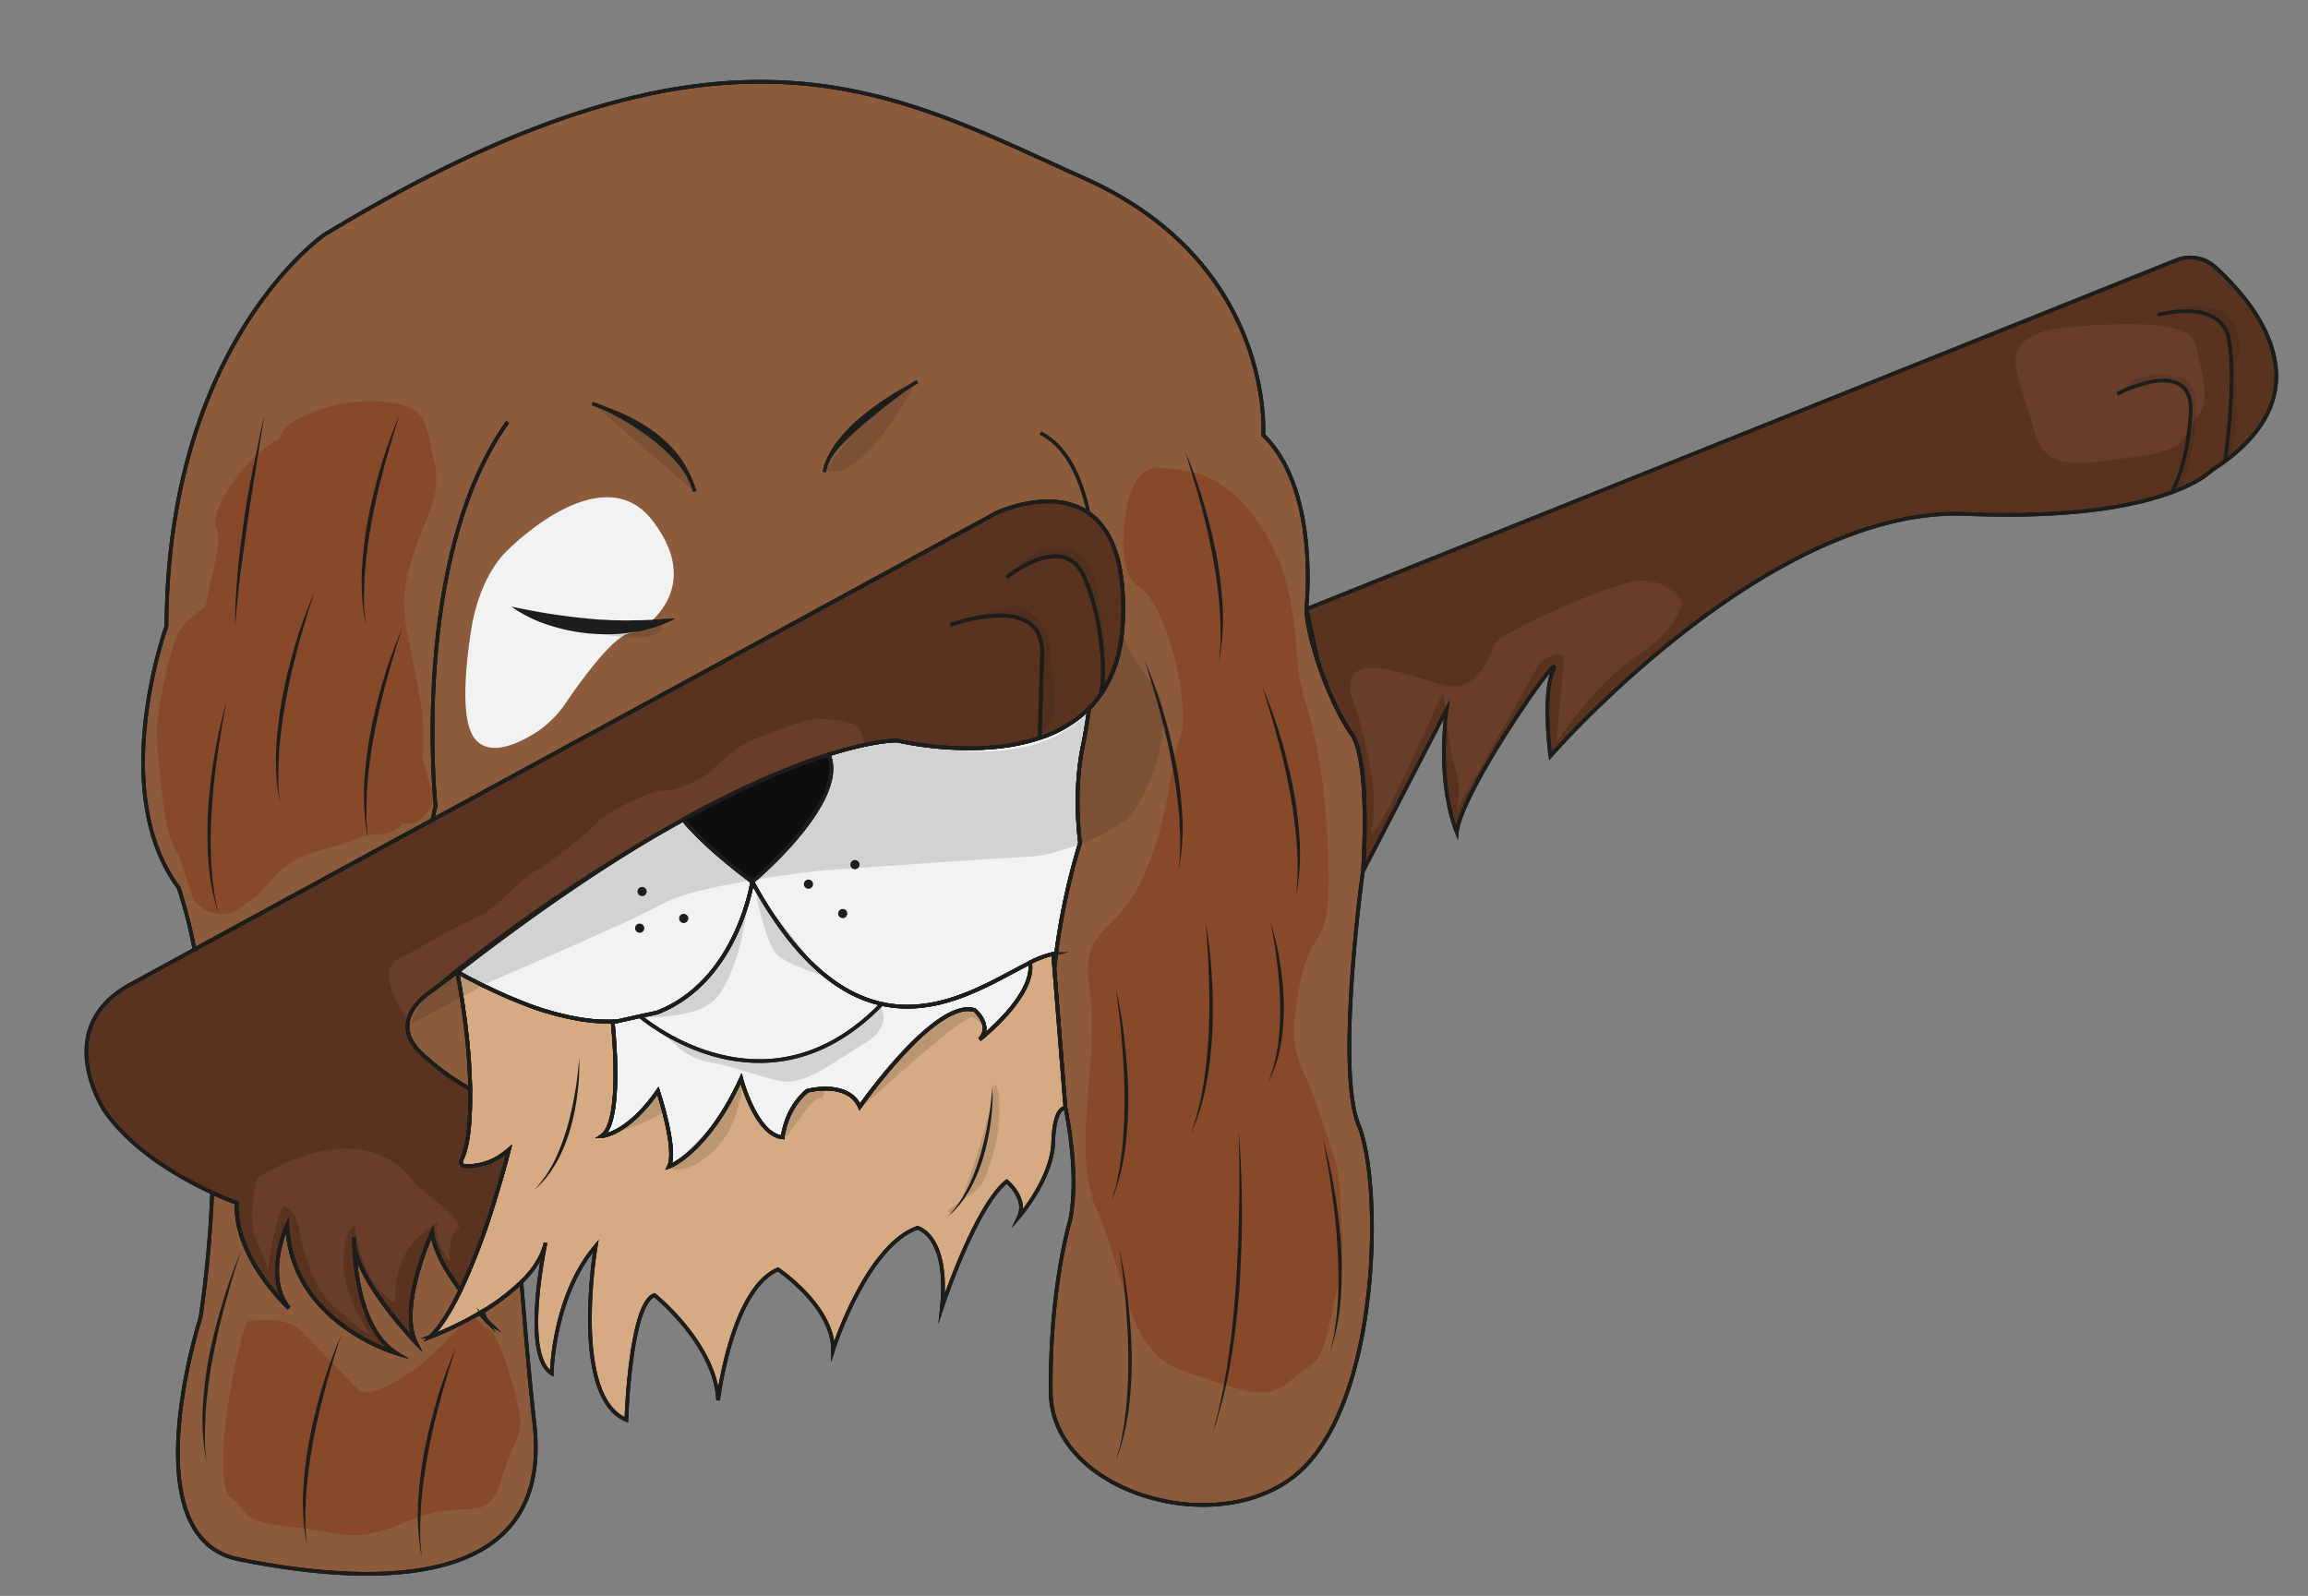 <svg xmlns="http://www.w3.org/2000/svg" viewBox="0 0 629 435"><rect x="0" y="0" width="629" height="435" fill="#808080" stroke="none"/><defs><style>.cls-1,.cls-10{fill:#f2f2f2;}.cls-1{stroke:#f2f2f2;stroke-width:2px;}.cls-1,.cls-2,.cls-3,.cls-4,.cls-5,.cls-7{stroke-miterlimit:10;}.cls-2{fill:#593320;}.cls-2,.cls-3{stroke:#1d1d1b;}.cls-3,.cls-5{fill:none;}.cls-4{fill:#8c5b3b;}.cls-4,.cls-5,.cls-7{stroke:#000;}.cls-6{fill:#0b0c0d;}.cls-7{fill:#d6ab83;}.cls-8,.cls-9{fill:#1d1d1b;}.cls-9{opacity:0.15;}.cls-11{fill:#683d2a;}.cls-12{fill:#87492a;}</style></defs><title>dog</title><g id="Camada_3" data-name="Camada 3"><path class="cls-1" d="M161,185.67l-2.53,2.79L91,263s56,69.33,60,70.67,84.67-6,84.67-6l48-37.33,18.67-38,13.33-66-7.33-26.67L239,151l-44,13.33Z"/><path class="cls-2" d="M603.67,127.6a19.39,19.39,0,0,0-1.79,1.34c-3.18,2.65-18.85,13.12-66.1,11.15-54-2.25-113.25,66-113.25,66s-2.25-16.5.75-23.5-25,32.75-26.25,44.25l-.11-.28s-5.39-12.22-2.64-33.22l-22.75,44s0-.48.08-1.34c.35-5.9,1.41-29.59-3.25-36-3.16-4.34-6.78-12.31-9.28-20l-3-14L593.1,70.92a10.12,10.12,0,0,1,10.58,1.86C614.21,82.32,635.27,106.71,603.67,127.6Z"/><path class="cls-3" d="M296.66,139.79c-2.17-10.09-6.19-18.31-13.13-21.78"/><path class="cls-4" d="M65,425c-29.67-6-10.33-66-10.33-66a331,331,0,0,0,3.15-33.91c4,1.83,6.68,2.74,6.68,2.74-.73,14.54,13.36,27.92,14.21,28.71-7-8.75-.46-22.71-.46-22.71,1,26.33,28.86,34.74,29.73,35-10.25-6.42-11.36-24.89-11.47-30.1.72,10.25,16.23,26.58,16.73,27.1-4.73-9.75,4.51-30,4.51-30,.6,5.26,4.16,11.14,7.72,15.85-2.52,5.23-5.27,9.77-8.14,12.65a93.25,93.25,0,0,0,13.34-6.44c.71.78,1.32,1.41,1.76,1.87a2.41,2.41,0,0,0,.81.81l-.81-.81a6.77,6.77,0,0,1-.87-2.39,56.81,56.81,0,0,0,10.52-8c1,11.75,2,24.72,3.59,38.91C151,437,94.7,431,65,425Z"/><path class="cls-3" d="M295.2,202.84c-2.84,13.17-.84,26.83-.84,26.83a180.87,180.87,0,0,0-7,34.35l-.32-4a25.11,25.11,0,0,0-6.26,2.36c-12.8,6.29-33.18,21.16-55.12,4.12-6.78-5.26-13.71-13.58-20.62-26.15,0,0,26.26-21.88,20.8-34.69,12.63-4,18.7-3.81,18.7-3.81s21.33,5.2,38.88-.72a33.68,33.68,0,0,0,13.42-8.06C296.25,197.3,295.66,200.7,295.2,202.84Z"/><path class="cls-4" d="M355.36,400c-21,21-68.66,7.33-69-20.34s5-46,5-46,3.27-10.06-1-31.89v0l-3-37.7h0a180.87,180.87,0,0,1,7-34.35s-2-13.66.84-26.83c.46-2.14,1-5.54,1.63-9.78a28.81,28.81,0,0,0,2.87-3.39s.07-.1.1-.16c3.55-5,5.86-11.53,6.23-20.17.72-17-3.58-25.54-9.37-29.55-10.24-7.09-25.13,0-25.13,0L117.84,223.52,53,258.79A134.4,134.4,0,0,0,48.7,242c-19.67-26.34-3.34-71.34-3.34-71.34C45.7,93.34,88.36,64,88.36,64,198.7-3,243.53,25.34,295.53,48.59s48.75,70,48.75,70C359.78,133.59,356,166,356,166c.13,3.67,1.33,8.79,3,14,2.5,7.64,6.12,15.61,9.28,20,4.66,6.4,3.6,30.09,3.25,36,0,.86-.08,1.34-.08,1.34s-7.5,54-1.17,69.33S376.36,379,355.36,400Z"/><path class="cls-5" d="M138.36,115C111.7,152.34,118.7,219.67,118.7,219.67s-.36,1.41-.86,3.85"/><path class="cls-6" d="M225.83,205.65c5.46,12.81-20.8,34.69-20.8,34.69l-.8-.6c-8.39-6.35-14.23-11.76-18.09-16.37C203.19,213.94,216.36,208.64,225.83,205.65Z"/><path class="cls-3" d="M174.42,277c5.24,4.36,36.43,27,65.86-3.3"/><path class="cls-7" d="M290.36,302s-3-.67-3.33,9.33-9.33,20.33-9.33,20.33c2.33-5-3.34-9.66-3.34-9.66-8.66,7-17.66,34.33-17.66,34.33,2-19.67-6.67-21.67-6.67-21.67-14,5-23,33.34-23,33.34,0-12-15-22-15-22-12.67,5.33-16.33,35.66-16.33,35.66C195,366.34,178.36,353,178.36,353c-6.66,2.33-7.66,34-7.66,34-15.34-6.34-8.34-47.34-8.34-47.34-11.66,13.67-12,34.67-12,34.67-8-4.81-2.15-33.35-1.69-35.54-.89,3.9-3.36,7.48-6.56,10.63a56.81,56.81,0,0,1-10.52,8l-.89.52a93.25,93.25,0,0,1-13.34,6.44c2.87-2.88,5.62-7.42,8.14-12.65a180.61,180.61,0,0,0,8.78-22.91c1.61-5.08,2.85-9.49,3.6-12.28.53-2,.82-3.16.82-3.16-.43.37-.85.71-1.28,1a.13.13,0,0,1-.06.05,16.36,16.36,0,0,1-10.61,3.44,1.16,1.16,0,0,1-1-1.7c2-4,2.52-11.38,2.38-19.29,0-2.27-.14-4.58-.27-6.86,0-.39,0-.77-.07-1.16s0-.62-.07-.94,0-.62-.07-.93c-.13-1.55-.27-3.1-.44-4.6,0-.3-.06-.6-.1-.9s-.07-.6-.1-.89l-.18-1.52c-.09-.65-.17-1.28-.25-1.91s-.15-1.09-.23-1.62q-.16-1.19-.33-2.28c0-.24-.07-.48-.11-.72s-.1-.63-.15-.93-.06-.43-.1-.64c-.27-1.67-.51-3.07-.7-4.11,0-.26-.09-.5-.13-.71,0,0,0-.06,0-.08v0a.63.63,0,0,1,.9-.54c1,.56,2,1.09,3,1.61s2,1,2.91,1.48q2.18,1.08,4.26,2l1.39.62c1.32.59,2.61,1.13,3.88,1.64l1.33.53c.88.34,1.76.67,2.61,1q.65.24,1.29.45l1.26.42,1.25.39.12,0c1.2.37,2.37.7,3.52,1l.1,0c.76.19,1.51.37,2.25.53l1.14.24c.76.15,1.51.28,2.24.4h0a44.41,44.41,0,0,0,7.91.59c.23,0,.45,0,.68,0l1.31-.07-1.22.28s3,27-3,31c0,0,7-.33,15.33-12.33,0,0,5.34,16,3,20.67,0,0,10.34-3.67,19.67-24,0,0,4,15.33,11.33,16,0,0,.67-7.67,6.67-12.67,0,0,11-3,14.33,4.33,0,0,20.67-29.66,31.34-26.33,0,0,5,4.32,1.34,8,.44-.35,15.23-12.13,13.73-21A25.11,25.11,0,0,1,287,260l.32,4h0l3,37.7v0Z"/><path class="cls-3" d="M148.67,338.8s0,0,0,0l0-.11"/><path class="cls-4" d="M128.16,296.86a67.33,67.33,0,0,1-13.63-10c-7.85-7.85-.33-14.34,2.51-16.35l.27-.19.16-.11c.35-.23.56-.35.56-.35,1.89-1.5,3.92-2.94,5.81-4.37a.61.61,0,0,1,1,.37,1.61,1.61,0,0,0,0,.19v0s0,0,0,.08c0,.21.08.45.13.71.19,1,.43,2.44.7,4.11,0,.21.07.42.1.64s.1.61.15.93.07.48.11.72q.16,1.1.33,2.28c.08.53.15,1.07.23,1.62s.16,1.26.25,1.91l.18,1.52c0,.29.07.59.1.89s.07.6.1.9c.17,1.5.31,3,.44,4.6,0,.31,0,.62.07.93s.05.63.07.94.05.77.07,1.16C128,292.28,128.12,294.59,128.16,296.86Z"/><path class="cls-3" d="M267,283.33c3.65-3.67-1.34-8-1.34-8C255,272,234.36,301.67,234.36,301.67,231,294.34,220,297.34,220,297.34c-6,5-6.67,12.67-6.67,12.67C206,309.34,202,294,202,294c-9.33,20.33-19.67,24-19.67,24,2.34-4.67-3-20.67-3-20.67C171,309.34,164,309.67,164,309.67c6-4,3-31,3-31l1.22-.28h0l6.14-1.38,4.72-1C201,267.44,205,240.34,205,240.34c6.91,12.57,13.84,20.89,20.62,26.15,21.94,17,42.32,2.17,55.12-4.12C282.27,271.2,267.48,283,267,283.33Z"/><path class="cls-3" d="M205,240.34s-4,27.1-25.89,35.63l-4.72,1-6.14,1.38h0l-1.31.07c-.23,0-.45,0-.68,0a44.41,44.41,0,0,1-7.91-.59h0c-.73-.12-1.48-.25-2.24-.4l-1.14-.24c-.74-.16-1.49-.34-2.25-.53l-.1,0c-1.15-.29-2.32-.62-3.52-1l-.12,0-1.25-.39-1.26-.42q-.64-.21-1.29-.45c-.85-.3-1.73-.63-2.61-1l-1.33-.53c-1.27-.51-2.56-1-3.88-1.64l-1.39-.62q-2.09-1-4.26-2c-1-.47-1.93-1-2.91-1.48s-2-1.05-3-1.61l-.3-.16a.63.63,0,0,1-.08-1c20.36-15.73,37.76-27.53,52.73-36.35l1.46-.85,1.76-1,1.62-.93,3.19-1.78h0c3.86,4.61,9.7,10,18.09,16.37Z"/><path class="cls-2" d="M306,169.34c-.37,8.64-2.68,15.21-6.23,20.17,0,.06-.07.11-.1.16a28.81,28.81,0,0,1-2.87,3.39,33.68,33.68,0,0,1-13.42,8.06c-17.55,5.92-38.88.72-38.88.72s-6.07-.15-18.7,3.81c-9.47,3-22.64,8.29-39.69,17.72h0l-3.19,1.78-1.62.93-1.76,1-1.46.85a489.31,489.31,0,0,0-53.61,36.6c-2.1,1.63-3.07,2.59-5.23,4.3l-1.79,1.35-.16.11-.27.19c-2.84,2-10.36,8.5-2.51,16.35a67.33,67.33,0,0,0,13.63,10c.14,7.91-.39,15.31-2.38,19.29a1.16,1.16,0,0,0,1,1.7,16.36,16.36,0,0,0,10.61-3.44.13.13,0,0,0,.06-.05c.43-.31.85-.65,1.28-1,0,0-.29,1.17-.82,3.16-.75,2.79-2,7.2-3.6,12.28a180.61,180.61,0,0,1-8.78,22.91c-3.56-4.71-7.12-10.59-7.72-15.85,0,0-9.24,20.24-4.51,30-.5-.52-16-16.85-16.73-27.1,0-.89,0-1.39,0-1.39a9.23,9.23,0,0,0,0,1.39c.11,5.21,1.22,23.68,11.47,30.1-.87-.25-28.75-8.66-29.73-35,0,0-6.49,14,.46,22.71-.85-.79-14.94-14.17-14.21-28.71,0,0-2.68-.91-6.68-2.74-8-3.68-21.47-11.07-29.32-22.26,0,0-15-22.5,7-34.5L53,258.79l64.79-35.27,153.69-83.68s14.89-7.14,25.13,0C302.45,143.8,306.75,152.36,306,169.34Z"/><path class="cls-3" d="M96.54,338.73a9.23,9.23,0,0,1,0-1.39S96.52,337.84,96.54,338.73Z"/><path class="cls-3" d="M133.27,360.58a2.41,2.41,0,0,1-.81-.81Z"/><path class="cls-3" d="M132.46,359.77c-.44-.46-1-1.09-1.76-1.87l.89-.52A6.77,6.77,0,0,0,132.46,359.77Z"/><path class="cls-8" d="M139.36,165.34c3.8.79,7.48,1.51,11.18,2.07s7.36,1,11,1.31c.92.09,1.84.17,2.76.19l2.77.15c1.85,0,3.7.12,5.56,0,3.74.05,7.45-.32,11.35-.43A37.79,37.79,0,0,1,173,172.24a47.36,47.36,0,0,1-5.83.62,53.5,53.5,0,0,1-5.86-.14,49.17,49.17,0,0,1-11.46-2.25A36.86,36.86,0,0,1,139.36,165.34Z"/><path class="cls-8" d="M161.36,110a40.52,40.52,0,0,1,9.13,3.09,45.44,45.44,0,0,1,8.31,5,41.54,41.54,0,0,1,3.67,3.23,31.69,31.69,0,0,1,3.15,3.75,25.83,25.83,0,0,1,2.4,4.26,20.27,20.27,0,0,1,1.33,4.66,35.34,35.34,0,0,0-2.2-4.21,36.33,36.33,0,0,0-2.77-3.76,44.8,44.8,0,0,0-6.81-6.35,74.43,74.43,0,0,0-7.82-5.21C167,112.9,164.24,111.42,161.36,110Z"/><path class="cls-8" d="M250,104c-2.37,1.9-4.76,3.73-7.13,5.57s-4.71,3.69-7,5.63c-1.15.94-2.25,1.94-3.34,2.95s-2.13,2.05-3.15,3.12c-2,2.17-3.88,4.48-4.74,7.4a10.67,10.67,0,0,1,1.11-4.47,21.67,21.67,0,0,1,2.44-3.94,43,43,0,0,1,6.39-6.59,68,68,0,0,1,7.37-5.38A56.14,56.14,0,0,1,250,104Z"/><path class="cls-3" d="M259,170.34s25.5-9.5,25,8-.62,21.88-.62,22.88"/><path class="cls-3" d="M274.36,157.34s15.34-12.67,21-.33c5.55,12.08,6,29.6,4.44,32.5"/><line class="cls-3" x1="359.08" y1="180.06" x2="356.03" y2="166.01"/><path class="cls-9" d="M133.75,267.5s37-15.75,47-21.25,43.5-9,43.5-9,52-3.75,56.5-3.75,21.5-5,27.25-11.25,13-27.5,6.5-35.25-8.5-13.75-8.5-13.75S305,192.5,287,201s-43.5.25-43.5.25-46.75,3.25-115.25,61.25c0,0-15.25,8.5-16,16.5Z"/><path class="cls-10" d="M138.44,149.85c-5.05,4.83-8.66,12.87-10.09,22.17-1.58,10.35-2.76,23.91.82,29,3.9,5.54,11.94,1.82,17.24-1.58a29,29,0,0,0,8-8.16c4.45-6.51,12.88-18,17.34-18.75a8.69,8.69,0,0,0,4.07-1.72c4.93-3.87,13.63-13.66,2.1-28.79C167.16,127.83,148.8,139.93,138.44,149.85Z"/><path class="cls-9" d="M144.75,168.75s19,2.63,35.25,1.13c0,0,2.5,3.13-5.25,3.89S144.75,168.75,144.75,168.75Z"/><path class="cls-9" d="M189.13,133.88c-3.5-15.75-27.87-24-27.87-24Z"/><path class="cls-9" d="M225.13,128.13s14.38-22.12,24.38-24C249.5,104.13,235.5,132,225.13,128.13Z"/><path class="cls-9" d="M174.5,276.5s32.5,29.75,65-2.75c0,0,4.75,5.5-4,10.75s-15.75,11-22,10.25c-5.06-.61-13.41-4.17-20-5.23a17.32,17.32,0,0,1-8.57-4Z"/><path class="cls-9" d="M166.16,308.77s5.87-2.11,13.31-10.45c0,0,2.41,3.9,1.12,4.9S171.53,308.29,166.16,308.77Z"/><path class="cls-9" d="M202.33,294.5s-.17,17.83-14.67,23.67c0,0-1,.9-5.48.46C182.19,318.63,200.35,302.44,202.33,294.5Z"/><path class="cls-9" d="M214.5,309.75s6.75-10.5,8.75-10.5,1.25-2.75,1.25-2.75l-4.5.63L215.88,302S213,307,214.5,309.75Z"/><path class="cls-9" d="M234.25,302.38s28.88-26.62,31-25.12a27.11,27.11,0,0,1,3.25,2.63l-2.75-4.75-4.12.25-5.12,2.38-17.12,16.63Z"/><path class="cls-9" d="M198.75,258.08l1.75-3,4.33-12.75-2.83,14s-2.5,11.42-7.42,16.33-18.92,4.67-18.92,4.67S194.75,269.67,198.75,258.08Z"/><path class="cls-9" d="M205.5,240.88s2.88,17.13,6.88,19.88,11.75,5.13,11.75,5.13l-15-19.25Z"/><path class="cls-11" d="M111,278s-9.5-13.25-2.25-16.75,14-8.25,20.25-10.75,12.5-10.75,16.75-13S160.5,226.75,163,224s14-8.5,17.5-8.5,6.5-1.5,10.25-3.25,8.25-8.5,15.5-11,11.5-5.25,17-5.25,9.25,1,10.5,2,1.75,5,1.75,5l-6.42,1.58-13.67,4.67-5.25,2.33-8.92,3.75-6.67,3.25L184,224.33l-15.42,9.25-23.83,16.08-9.42,6.75-14.42,10.92-4.42,3.5-3,2.25-1.42,2.5Z"/><path class="cls-11" d="M107.75,355s-.87-11.62,6.38-17.87,4.75-2.87,4.75-2.87-.25,4.75,3.75,9.88c0,0-.75-7.25,2.13-9.12,2.16-1.41-5.6-7.59-9.62-10.6a15.22,15.22,0,0,1-3-3.08c-2.18-2.89-13.94-16.75-41.89-.45C70,321,67,332.63,70,338.38s2.88,9,2.88,9,1.75-14.87,4.5-18.75c0,0,3,.75,4,5.88S85,351.38,91.5,356.63s8,6.88,9,7-7-9.12-6.87-19.25,3.13-10.12,3.13-10.12,1,14.5,10.5,20.75"/><path class="cls-11" d="M368,188.67s8.33,23,6,36,19.33-36.33,19.33-36.33,1.33,15.33,3.33,21.33a19.54,19.54,0,0,1,.21,11.33l22.63-40.12s7.63-6.62,6.63,1.13-1.87,20.25-1.87,20.25,10-15.5,21.75-23.37,12.5-14.75,12.5-14.75-4.75-8.12-15.12-5.25S410.81,171.82,407.63,175c-.37.38-3.75,12.5-11.75,12S366.63,175,368,188.67Z"/><path class="cls-11" d="M559,89.75s37.25-5,39.25,3.75,4.5,16,.25,20.75-1.5,8.5-16.5,10.25-24.5,5-27.75-7.5-8.75-21-1-25,7.5-1.25,7.5-1.25"/><path class="cls-9" d="M261,169.88s16.88-6.5,21,1.38,1.13,29.5,1.13,29.5S286.25,198,287,195s-.37-21-2.12-23.5-4.87-6.12-7.62-6.37S261,169.88,261,169.88Z"/><path class="cls-9" d="M276.33,155.58s7-7.25,9.5-6.25c0,0,10-2.42,12.75,9.5s2.83,28.25,2.83,28.25l-1,1.25V185.5l.17-2.33v-2.25l.08-2.58-.75-2.67-.67-5.92-.5-4.33-.92-2.83-1.42-3.75-1.25-2.5-1.25-1.92-2.17-2-1.42-.83-1.58-.42-4.5.42-1.67.58-2.75,1.42Z"/><path class="cls-9" d="M578.42,106.67s13.67-7.42,17.58.5c3.13,6.33-1.35,19.52-3.28,24.56-.44,1.15,1.16,2.09,1.86,1.07a1.86,1.86,0,0,0,.17-.3,51.47,51.47,0,0,0,1.67-5.83l1-4.22v-.06c.09-.51,1.24-7.32,1.16-7.72s0-3.31,0-3.83a1,1,0,0,0,0-.17l-.61-4.35a1.09,1.09,0,0,0-.25-.55l-1.9-2.24a1.09,1.09,0,0,0-.56-.35L591,102.11l-.24,0-4-.08a1.09,1.09,0,0,0-.31,0l-5,1.37a1.09,1.09,0,0,0-.52.32Z"/><path class="cls-9" d="M588.75,85.44s12.88-2.12,16,2.19,2.88,6,2.88,6l.06,18.69-1.31,13.38a4.87,4.87,0,0,0,1.94-2.5,56,56,0,0,0,.94-6.44c.13-2.25.19-2.5.25-5.62s-.12-4.37-.12-6.62-.5-4.69,0-6.19a9.27,9.27,0,0,0,.81-4.12,10.49,10.49,0,0,0-1.69-6.31c-1.44-2.25-1.87-3.31-4.31-3.69a52,52,0,0,0-6.87-.81c-1.87,0-8.94,2-8.94,2"/><path class="cls-9" d="M259.33,330.67c-3.74-.47,6.17-4.5,8.17-7.83s3.33-8.83,4.17-12.5a47,47,0,0,0,.67-10.33c0-2.5-1.33-6.33-1.33-3.33S262,331,259.33,330.67Z"/><path class="cls-12" d="M76.5,119.75c-7.25,2-20,18.75-17.5,24.25s-5,19.5-3.75,35.25,3,22.25,8.25,29.75,1.75,12.75,16.75,15.25,25.75,5.75,29.5,0S115,217,115.25,206s.25-10.5-2.5-24.5-4-17.25-.5-29,8.5-17.25,6-27-.75-14.75-13.75-16-25.75,4.75-27.5,8.25S76.5,119.75,76.5,119.75Z"/><path class="cls-12" d="M65,160.5c-5.75,2.5-14.75,7.5-17,13.25S42.5,195,42.75,200s1.75,26.25,4.5,30.5,5,14.75,5.75,15.25,5.5,5.75,11.5,2.25,6.25-5,11.75-10.5S91.75,231,96,229.25s10.75-4.5,12.25-4.75,4.5.25,5.5-.5,4.25-3.5,4.25-6.25-.75-2.75-3.5-13-9-19.5-8.75-25.75S66,160.75,66,160.75Z"/><path class="cls-12" d="M67.25,360.25c-4.25,12-9.5,44-4.25,48s1.75,6.5,16.75,8,15.5,5,31.75-1.75,21.25,1.75,25-11,7.25-11.5,4-23.25-5.25-17-7.75-18.25-2.75-5-7.25-.5-5,5.25-9.75,9.5-15,10.25-17.75,8-11-11.5-16-16.25S67.25,360.25,67.25,360.25Z"/><path class="cls-12" d="M307,139s-3.5,17,3.5,21,14.5,32,11,41.5-2,18.5-9.5,36.5-18,13.5-15,32-5.5,43.5,2,60,8,38.5,23,43.5,23,9,29.5,3,8-2.5,11-16.5,4-14,3-29,0-9.5-5.5-26.5-9.5-15.5-6-35,9-8,8-36-5.5-39-7.5-47,0-26.5-10.5-42.5-19.5-15.5-27.5-16.5S307,139,307,139Z"/><path class="cls-3" d="M603.67,127.6a19.39,19.39,0,0,0-1.79,1.34c-3.18,2.65-18.85,13.12-66.1,11.15-54-2.25-113.25,66-113.25,66s-2.25-16.5.75-23.5-25,32.75-26.25,44.25l-.11-.28s-5.39-12.22-2.64-33.22l-22.75,44s0-.48.08-1.34c.35-5.9,1.41-29.59-3.25-36-3.16-4.34-6.78-12.31-9.28-20l-3-14L593.1,70.92a10.12,10.12,0,0,1,10.58,1.86C614.21,82.32,635.27,106.71,603.67,127.6Z"/><path class="cls-3" d="M296.66,139.79c-2.17-10.09-6.19-18.31-13.13-21.78"/><path class="cls-3" d="M65,425c-29.67-6-10.33-66-10.33-66a331,331,0,0,0,3.15-33.91c4,1.83,6.68,2.74,6.68,2.74-.73,14.54,13.36,27.92,14.21,28.71-7-8.75-.46-22.71-.46-22.71,1,26.33,28.86,34.74,29.73,35-10.25-6.42-11.36-24.89-11.47-30.1.72,10.25,16.23,26.58,16.73,27.1-4.73-9.75,4.51-30,4.51-30,.6,5.26,4.16,11.14,7.72,15.85-2.52,5.23-5.27,9.77-8.14,12.65a93.25,93.25,0,0,0,13.34-6.44c.71.78,1.32,1.41,1.76,1.87a2.41,2.41,0,0,0,.81.81l-.81-.81a6.77,6.77,0,0,1-.87-2.39,56.81,56.81,0,0,0,10.52-8c1,11.75,2,24.72,3.59,38.91C151,437,94.7,431,65,425Z"/><path class="cls-3" d="M295.2,202.84c-2.84,13.17-.84,26.83-.84,26.83a180.87,180.87,0,0,0-7,34.35l-.32-4a25.11,25.11,0,0,0-6.26,2.36c-12.8,6.29-33.18,21.16-55.12,4.12-6.78-5.26-13.71-13.58-20.62-26.15,0,0,26.26-21.88,20.8-34.69,12.63-4,18.7-3.81,18.7-3.81s21.33,5.2,38.88-.72a33.68,33.68,0,0,0,13.42-8.06C296.25,197.3,295.66,200.7,295.2,202.84Z"/><path class="cls-3" d="M355.36,400c-21,21-68.66,7.33-69-20.34s5-46,5-46,3.27-10.06-1-31.89v0l-3-37.7h0a180.87,180.87,0,0,1,7-34.35s-2-13.66.84-26.83c.46-2.14,1-5.54,1.63-9.78a28.81,28.81,0,0,0,2.87-3.39s.07-.1.1-.16c3.55-5,5.86-11.53,6.23-20.17.72-17-3.58-25.54-9.37-29.55-10.24-7.09-25.13,0-25.13,0L117.84,223.52,53,258.79A134.4,134.4,0,0,0,48.7,242c-19.67-26.34-3.34-71.34-3.34-71.34C45.7,93.34,88.36,64,88.36,64,198.7-3,243.53,25.34,295.53,48.59s48.75,70,48.75,70C359.78,133.59,356,166,356,166c.13,3.67,1.33,8.79,3,14,2.5,7.64,6.12,15.61,9.28,20,4.66,6.4,3.6,30.09,3.25,36,0,.86-.08,1.34-.08,1.34s-7.5,54-1.17,69.33S376.36,379,355.36,400Z"/><path class="cls-3" d="M138.36,115C111.7,152.34,118.7,219.67,118.7,219.67s-.36,1.41-.86,3.85"/><path class="cls-3" d="M205,240.34l-.8-.6c-8.39-6.35-14.23-11.76-18.09-16.37,17.05-9.43,30.22-14.73,39.69-17.72C231.29,218.46,205,240.34,205,240.34Z"/><path class="cls-3" d="M174.42,277c5.24,4.36,36.43,27,65.86-3.3"/><path class="cls-3" d="M290.36,302s-3-.67-3.33,9.33-9.33,20.33-9.33,20.33c2.33-5-3.34-9.66-3.34-9.66-8.66,7-17.66,34.33-17.66,34.33,2-19.67-6.67-21.67-6.67-21.67-14,5-23,33.34-23,33.34,0-12-15-22-15-22-12.67,5.33-16.33,35.66-16.33,35.66C195,366.34,178.36,353,178.36,353c-6.66,2.33-7.66,34-7.66,34-15.34-6.34-8.34-47.34-8.34-47.34-11.66,13.67-12,34.67-12,34.67-8-4.81-2.15-33.35-1.69-35.54-.89,3.9-3.36,7.48-6.56,10.63a56.81,56.81,0,0,1-10.52,8l-.89.52a93.25,93.25,0,0,1-13.34,6.44c2.87-2.88,5.62-7.42,8.14-12.65a180.61,180.61,0,0,0,8.78-22.91c1.61-5.08,2.85-9.49,3.6-12.28.53-2,.82-3.16.82-3.16-.43.37-.85.71-1.28,1a.13.13,0,0,1-.06.05,16.36,16.36,0,0,1-10.61,3.44,1.16,1.16,0,0,1-1-1.7c2-4,2.52-11.38,2.38-19.29,0-2.27-.14-4.58-.27-6.86,0-.39,0-.77-.07-1.16s0-.62-.07-.94,0-.62-.07-.93c-.13-1.55-.27-3.1-.44-4.6,0-.3-.06-.6-.1-.9s-.07-.6-.1-.89l-.18-1.52c-.09-.65-.17-1.28-.25-1.91s-.15-1.09-.23-1.62q-.16-1.19-.33-2.28c0-.24-.07-.48-.11-.72s-.1-.63-.15-.93-.06-.43-.1-.64c-.27-1.67-.51-3.07-.7-4.11,0-.26-.09-.5-.13-.71,0,0,0-.06,0-.08v0a.63.63,0,0,1,.9-.54c1,.56,2,1.09,3,1.61s2,1,2.91,1.48q2.18,1.08,4.26,2l1.39.62c1.32.59,2.61,1.13,3.88,1.64l1.33.53c.88.34,1.76.67,2.61,1q.65.24,1.29.45l1.26.42,1.25.39.12,0c1.2.37,2.37.7,3.52,1l.1,0c.76.19,1.51.37,2.25.53l1.14.24c.76.15,1.51.28,2.24.4h0a44.41,44.41,0,0,0,7.91.59c.23,0,.45,0,.68,0l1.31-.07-1.22.28s3,27-3,31c0,0,7-.33,15.33-12.33,0,0,5.34,16,3,20.67,0,0,10.34-3.67,19.67-24,0,0,4,15.33,11.33,16,0,0,.67-7.67,6.67-12.67,0,0,11-3,14.33,4.33,0,0,20.67-29.66,31.34-26.33,0,0,5,4.32,1.34,8,.44-.35,15.23-12.13,13.73-21A25.11,25.11,0,0,1,287,260l.32,4h0l3,37.7v0Z"/><path class="cls-3" d="M148.67,338.8s0,0,0,0l0-.11"/><path class="cls-3" d="M128.16,296.86a67.33,67.33,0,0,1-13.63-10c-7.85-7.85-.33-14.34,2.51-16.35l.27-.19.16-.11c.35-.23.56-.35.56-.35,1.89-1.5,3.92-2.94,5.81-4.37a.61.61,0,0,1,1,.37,1.61,1.61,0,0,0,0,.19v0s0,0,0,.08c0,.21.08.45.13.71.19,1,.43,2.44.7,4.11,0,.21.07.42.1.64s.1.61.15.93.07.48.11.72q.16,1.1.33,2.28c.08.53.15,1.07.23,1.62s.16,1.26.25,1.91l.18,1.52c0,.29.07.59.1.89s.07.6.1.9c.17,1.5.31,3,.44,4.6,0,.31,0,.62.07.93s.05.63.07.94.05.77.07,1.16C128,292.28,128.12,294.59,128.16,296.86Z"/><path class="cls-3" d="M267,283.33c3.65-3.67-1.34-8-1.34-8C255,272,234.36,301.67,234.36,301.67,231,294.34,220,297.34,220,297.34c-6,5-6.67,12.67-6.67,12.67C206,309.34,202,294,202,294c-9.33,20.33-19.67,24-19.67,24,2.34-4.67-3-20.67-3-20.67C171,309.34,164,309.67,164,309.67c6-4,3-31,3-31l1.22-.28h0l6.14-1.38,4.72-1C201,267.44,205,240.34,205,240.34c6.91,12.57,13.84,20.89,20.62,26.15,21.94,17,42.32,2.17,55.12-4.12C282.27,271.2,267.48,283,267,283.33Z"/><path class="cls-3" d="M205,240.34s-4,27.1-25.89,35.63l-4.72,1-6.14,1.38h0l-1.31.07c-.23,0-.45,0-.68,0a44.41,44.41,0,0,1-7.91-.59h0c-.73-.12-1.48-.25-2.24-.4l-1.14-.24c-.74-.16-1.49-.34-2.25-.53l-.1,0c-1.15-.29-2.32-.62-3.52-1l-.12,0-1.25-.39-1.26-.42q-.64-.21-1.29-.45c-.85-.3-1.73-.63-2.61-1l-1.33-.53c-1.27-.51-2.56-1-3.88-1.64l-1.39-.62q-2.09-1-4.26-2c-1-.47-1.93-1-2.91-1.48s-2-1.05-3-1.61l-.3-.16a.63.63,0,0,1-.08-1c20.36-15.73,37.76-27.53,52.73-36.35l1.46-.85,1.76-1,1.62-.93,3.19-1.78h0c3.86,4.61,9.7,10,18.09,16.37Z"/><path class="cls-3" d="M306,169.34c-.37,8.64-2.68,15.21-6.23,20.17,0,.06-.07.11-.1.16a28.81,28.81,0,0,1-2.87,3.39,33.68,33.68,0,0,1-13.42,8.06c-17.55,5.92-38.88.72-38.88.72s-6.07-.15-18.7,3.81c-9.47,3-22.64,8.29-39.69,17.72h0l-3.19,1.78-1.62.93-1.76,1-1.46.85a489.31,489.31,0,0,0-53.61,36.6c-2.1,1.63-3.07,2.59-5.23,4.3l-1.79,1.35-.16.11-.27.19c-2.84,2-10.36,8.5-2.51,16.35a67.33,67.33,0,0,0,13.63,10c.14,7.91-.39,15.31-2.38,19.29a1.16,1.16,0,0,0,1,1.7,16.36,16.36,0,0,0,10.61-3.44.13.13,0,0,0,.06-.05c.43-.31.85-.65,1.28-1,0,0-.29,1.17-.82,3.16-.75,2.79-2,7.2-3.6,12.28a180.61,180.61,0,0,1-8.78,22.91c-3.56-4.71-7.12-10.59-7.72-15.85,0,0-9.24,20.24-4.51,30-.5-.52-16-16.85-16.73-27.1,0-.89,0-1.39,0-1.39a9.23,9.23,0,0,0,0,1.39c.11,5.21,1.22,23.68,11.47,30.1-.87-.25-28.75-8.66-29.73-35,0,0-6.49,14,.46,22.71-.85-.79-14.94-14.17-14.21-28.71,0,0-2.68-.91-6.68-2.74-8-3.68-21.47-11.07-29.32-22.26,0,0-15-22.5,7-34.5L53,258.79l64.79-35.27,153.69-83.68s14.89-7.14,25.13,0C302.45,143.8,306.75,152.36,306,169.34Z"/><path class="cls-3" d="M96.54,338.73a9.23,9.23,0,0,1,0-1.39S96.52,337.84,96.54,338.73Z"/><path class="cls-3" d="M133.27,360.58a2.41,2.41,0,0,1-.81-.81Z"/><path class="cls-3" d="M132.46,359.77c-.44-.46-1-1.09-1.76-1.87l.89-.52A6.77,6.77,0,0,0,132.46,359.77Z"/><path class="cls-8" d="M139.36,165.34c3.8.79,7.48,1.51,11.18,2.07s7.36,1,11,1.31c.92.09,1.84.17,2.76.19l2.77.15c1.85,0,3.7.12,5.56,0,3.74.05,7.45-.32,11.35-.43A37.79,37.79,0,0,1,173,172.24a47.36,47.36,0,0,1-5.83.62,53.5,53.5,0,0,1-5.86-.14,49.17,49.17,0,0,1-11.46-2.25A36.86,36.86,0,0,1,139.36,165.34Z"/><path class="cls-3" d="M161.36,110s23.33,7.33,28,24"/><path class="cls-3" d="M250,104s-24,14-25.33,24.67"/><path class="cls-3" d="M259,170.34s25.5-9.5,25,8-.62,21.88-.62,22.88"/><path class="cls-3" d="M274.36,157.34s15.34-12.67,21-.33c5.55,12.08,6,29.6,4.44,32.5"/><line class="cls-3" x1="359.08" y1="180.06" x2="356.03" y2="166.01"/><path class="cls-3" d="M588,85.84s17.5-5,19.5,7-1.14,33-1.14,33"/><path class="cls-3" d="M577,107.34s21.12-11.08,20,5.5c-1,14.75-5,21-5,21"/><path class="cls-8" d="M72.05,113.32l-2.33,14.33c-.75,4.78-1.55,9.55-2.21,14.33s-1.36,9.57-2,14.37c-.28,2.4-.59,4.8-.79,7.21s-.43,4.81-.65,7.23c0-4.84.26-9.69.67-14.51s1.07-9.63,1.73-14.43S68,132.27,69,127.52,70.87,118,72.05,113.32Z"/><path class="cls-8" d="M85.63,161.52c-.77,2.32-1.53,4.64-2.21,7s-1.39,4.68-2,7c-1.25,4.71-2.43,9.44-3.3,14.23a128.78,128.78,0,0,0-2,14.45c-.11,1.21-.12,2.43-.19,3.64,0,.61-.06,1.22-.07,1.82l0,1.82,0,1.83v.91l.08.91.32,3.65a63.16,63.16,0,0,1-1-14.63,113.19,113.19,0,0,1,1.78-14.59q1.43-7.21,3.54-14.25A130.64,130.64,0,0,1,85.63,161.52Z"/><path class="cls-8" d="M109,112.86c-.77,2.32-1.53,4.64-2.21,7s-1.39,4.68-2,7c-1.25,4.71-2.43,9.44-3.3,14.23a128.78,128.78,0,0,0-2,14.45c-.11,1.21-.12,2.43-.19,3.64,0,.61-.06,1.22-.07,1.82l0,1.82,0,1.83v.91l.08.91.32,3.65a63.15,63.15,0,0,1-1-14.63,113.18,113.18,0,0,1,1.78-14.59q1.43-7.21,3.54-14.25A130.65,130.65,0,0,1,109,112.86Z"/><path class="cls-8" d="M322.91,122.86a130.65,130.65,0,0,1,5,13.81q2.12,7,3.54,14.25a113.18,113.18,0,0,1,1.78,14.59,63.15,63.15,0,0,1-1,14.63l.32-3.65.08-.91v-.91l0-1.83,0-1.82c0-.61,0-1.22-.07-1.82-.07-1.22-.08-2.43-.19-3.64a128.78,128.78,0,0,0-2-14.45c-.87-4.79-2-9.52-3.3-14.23-.62-2.36-1.29-4.7-2-7S323.69,125.18,322.91,122.86Z"/><path class="cls-8" d="M311.91,179.86a130.64,130.64,0,0,1,5,13.81q2.12,7,3.54,14.25a113.18,113.18,0,0,1,1.78,14.59,63.15,63.15,0,0,1-1,14.63l.32-3.65.08-.91v-.91l0-1.83,0-1.82c0-.61,0-1.22-.07-1.82-.07-1.22-.08-2.43-.19-3.64a128.78,128.78,0,0,0-2-14.45c-.87-4.79-2-9.52-3.3-14.23-.62-2.36-1.29-4.7-2-7S312.69,182.18,311.91,179.86Z"/><path class="cls-8" d="M270.51,295.88a58.54,58.54,0,0,1-.48,9.65,60.87,60.87,0,0,1-1.93,9.5,45.47,45.47,0,0,1-3.68,9c-.39.71-.86,1.38-1.29,2.07-.22.34-.42.69-.67,1l-.75,1a26.7,26.7,0,0,1-3.35,3.49,33.32,33.32,0,0,0,3-3.78l.68-1c.23-.33.4-.69.6-1,.38-.7.8-1.38,1.14-2.09a58.08,58.08,0,0,0,3.4-8.91,86.84,86.84,0,0,0,2.13-9.33c.29-1.57.52-3.16.71-4.75S270.37,297.48,270.51,295.88Z"/><path class="cls-8" d="M157.84,288.55a58.54,58.54,0,0,1-.48,9.65,60.87,60.87,0,0,1-1.93,9.5,45.47,45.47,0,0,1-3.68,9c-.39.71-.86,1.38-1.29,2.07-.22.34-.42.69-.67,1l-.75,1a26.7,26.7,0,0,1-3.35,3.49,33.32,33.32,0,0,0,3-3.78l.68-1c.23-.33.4-.69.6-1,.38-.7.8-1.38,1.14-2.09a58.08,58.08,0,0,0,3.4-8.91,86.83,86.83,0,0,0,2.13-9.33c.29-1.57.52-3.16.71-4.75S157.7,290.15,157.84,288.55Z"/><path class="cls-8" d="M343.91,186.86a130.64,130.64,0,0,1,5,13.81q2.12,7,3.54,14.25a113.18,113.18,0,0,1,1.78,14.59,63.15,63.15,0,0,1-1,14.63l.32-3.65.08-.91v-.91l0-1.83,0-1.82c0-.61,0-1.22-.07-1.82-.07-1.22-.08-2.43-.19-3.64a128.78,128.78,0,0,0-2-14.45c-.87-4.79-2-9.52-3.3-14.23-.62-2.36-1.29-4.7-2-7S344.69,189.18,343.91,186.86Z"/><path class="cls-8" d="M346.25,251.25a76.53,76.53,0,0,1,2.53,10.83,81,81,0,0,1,1.08,11.1,60.76,60.76,0,0,1-.73,11.14,37,37,0,0,1-3.44,10.58q.45-1.32.92-2.62a22.06,22.06,0,0,0,.73-2.66l.35-1.33c.11-.45.16-.91.25-1.36.14-.91.33-1.81.44-2.72a78.17,78.17,0,0,0,.49-11c-.07-3.68-.42-7.35-.84-11-.21-1.83-.48-3.66-.79-5.48S346.61,253.06,346.25,251.25Z"/><path class="cls-8" d="M304.07,269.25a130.64,130.64,0,0,1,2.42,14.47q.83,7.3,1,14.66a113.19,113.19,0,0,1-.84,14.68A63.15,63.15,0,0,1,303,327.28l1-3.53.24-.88.17-.9.35-1.79.36-1.79c.1-.6.17-1.21.26-1.81.15-1.21.36-2.41.46-3.62a128.79,128.79,0,0,0,.61-14.57c0-4.87-.33-9.73-.71-14.59-.19-2.43-.44-4.86-.73-7.28S304.42,271.67,304.07,269.25Z"/><path class="cls-8" d="M328.58,251.25a130.65,130.65,0,0,1,1.67,14.57q.45,7.33.19,14.69a113.18,113.18,0,0,1-1.6,14.61,63.16,63.16,0,0,1-4.31,14l1.14-3.48.29-.87.22-.89.44-1.77.46-1.77c.13-.59.23-1.19.35-1.79.21-1.2.48-2.38.65-3.59a128.79,128.79,0,0,0,1.36-14.52c.25-4.86.18-9.74,0-14.61-.06-2.44-.18-4.87-.35-7.31S328.8,253.68,328.58,251.25Z"/><path class="cls-8" d="M360.51,310.34a130.65,130.65,0,0,1,3.2,14.32q1.22,7.24,1.74,14.58a113.19,113.19,0,0,1-.05,14.7,63.16,63.16,0,0,1-2.8,14.4l.77-3.58.2-.89.12-.91.25-1.81.27-1.8c.07-.6.1-1.21.16-1.82.09-1.21.23-2.42.27-3.64a128.79,128.79,0,0,0-.18-14.59c-.26-4.86-.85-9.7-1.5-14.53-.32-2.42-.7-4.83-1.12-7.23S361,312.73,360.51,310.34Z"/><path class="cls-8" d="M305,340.25a130.65,130.65,0,0,1,2.44,14.46q.84,7.29,1,14.66a113.18,113.18,0,0,1-.82,14.68,63.16,63.16,0,0,1-3.55,14.23l1-3.54.24-.88.17-.9.34-1.79.36-1.79c.1-.6.17-1.21.25-1.81.15-1.21.35-2.41.46-3.62a128.79,128.79,0,0,0,.59-14.57c0-4.87-.34-9.73-.73-14.59-.19-2.43-.44-4.86-.74-7.28S305.38,342.67,305,340.25Z"/><path class="cls-8" d="M337.57,308.23c.61,6.95.83,13.92.88,20.89s-.18,14-.62,20.92-1.22,13.91-2.4,20.8a126.69,126.69,0,0,1-5.11,20.28l1.35-5,.34-1.26.27-1.28.54-2.55.56-2.55.45-2.57c.28-1.72.62-3.42.85-5.15,1-6.88,1.69-13.8,2.16-20.74s.72-13.9.85-20.85q.11-5.22.05-10.44C337.74,315.19,337.67,311.71,337.57,308.23Z"/><path class="cls-8" d="M109.63,171.19c-.77,2.32-1.53,4.64-2.21,7s-1.39,4.68-2,7c-1.25,4.71-2.43,9.44-3.3,14.23a128.78,128.78,0,0,0-2,14.45c-.11,1.21-.12,2.43-.19,3.64,0,.61-.06,1.22-.07,1.82l0,1.82,0,1.83v.91l.08.91.32,3.65a63.16,63.16,0,0,1-1-14.63,113.19,113.19,0,0,1,1.78-14.59q1.43-7.21,3.54-14.25A130.64,130.64,0,0,1,109.63,171.19Z"/><path class="cls-8" d="M65.63,341.19c-.77,2.32-1.53,4.64-2.21,7s-1.39,4.68-2,7c-1.25,4.71-2.43,9.44-3.3,14.23a128.78,128.78,0,0,0-2,14.45c-.11,1.21-.12,2.43-.19,3.64,0,.61-.06,1.22-.07,1.82l0,1.82,0,1.83v.91l.08.91.32,3.65a63.16,63.16,0,0,1-1-14.63,113.19,113.19,0,0,1,1.78-14.59Q58.57,362,60.68,355A130.64,130.64,0,0,1,65.63,341.19Z"/><path class="cls-8" d="M93,363.86c-.77,2.32-1.53,4.64-2.21,7s-1.39,4.68-2,7c-1.25,4.71-2.43,9.44-3.3,14.23a128.78,128.78,0,0,0-2,14.45c-.11,1.21-.12,2.43-.19,3.64,0,.61-.06,1.22-.07,1.82l0,1.82,0,1.83v.91l.08.91.32,3.65a63.16,63.16,0,0,1-1-14.63,113.18,113.18,0,0,1,1.78-14.59q1.43-7.21,3.54-14.25A130.64,130.64,0,0,1,93,363.86Z"/><path class="cls-8" d="M124.3,367.19c-.77,2.32-1.53,4.64-2.21,7s-1.39,4.68-2,7c-1.25,4.71-2.43,9.44-3.3,14.23a128.79,128.79,0,0,0-2,14.45c-.11,1.21-.12,2.43-.19,3.64,0,.61-.06,1.22-.07,1.82l0,1.82,0,1.83v.91l.08.91.32,3.65a63.16,63.16,0,0,1-1-14.63,113.18,113.18,0,0,1,1.78-14.59q1.43-7.21,3.54-14.25A130.65,130.65,0,0,1,124.3,367.19Z"/><path class="cls-8" d="M61.81,191c-.49,2.39-1,4.79-1.35,7.2s-.82,4.81-1.14,7.23c-.67,4.83-1.27,9.67-1.55,14.53a128.79,128.79,0,0,0-.23,14.58c0,1.22.17,2.42.26,3.64.05.61.09,1.21.15,1.82l.26,1.8.24,1.81.12.91.19.89.76,3.58a63.16,63.16,0,0,1-2.75-14.41,113.19,113.19,0,0,1,0-14.7q.55-7.33,1.79-14.58A130.65,130.65,0,0,1,61.81,191Z"/><path class="cls-8" d="M220.33,242.25a1.25,1.25,0,0,0,0-2.5,1.25,1.25,0,0,0,0,2.5Z"/><path class="cls-8" d="M233,236.92a1.25,1.25,0,0,0,0-2.5,1.25,1.25,0,0,0,0,2.5Z"/><path class="cls-8" d="M229.67,250.25a1.25,1.25,0,0,0,0-2.5,1.25,1.25,0,0,0,0,2.5Z"/><path class="cls-8" d="M175,244.25a1.25,1.25,0,0,0,0-2.5,1.25,1.25,0,0,0,0,2.5Z"/><path class="cls-8" d="M186.33,251.58a1.25,1.25,0,0,0,0-2.5,1.25,1.25,0,0,0,0,2.5Z"/><path class="cls-8" d="M174.33,254.25a1.25,1.25,0,0,0,0-2.5,1.25,1.25,0,0,0,0,2.5Z"/></g></svg>